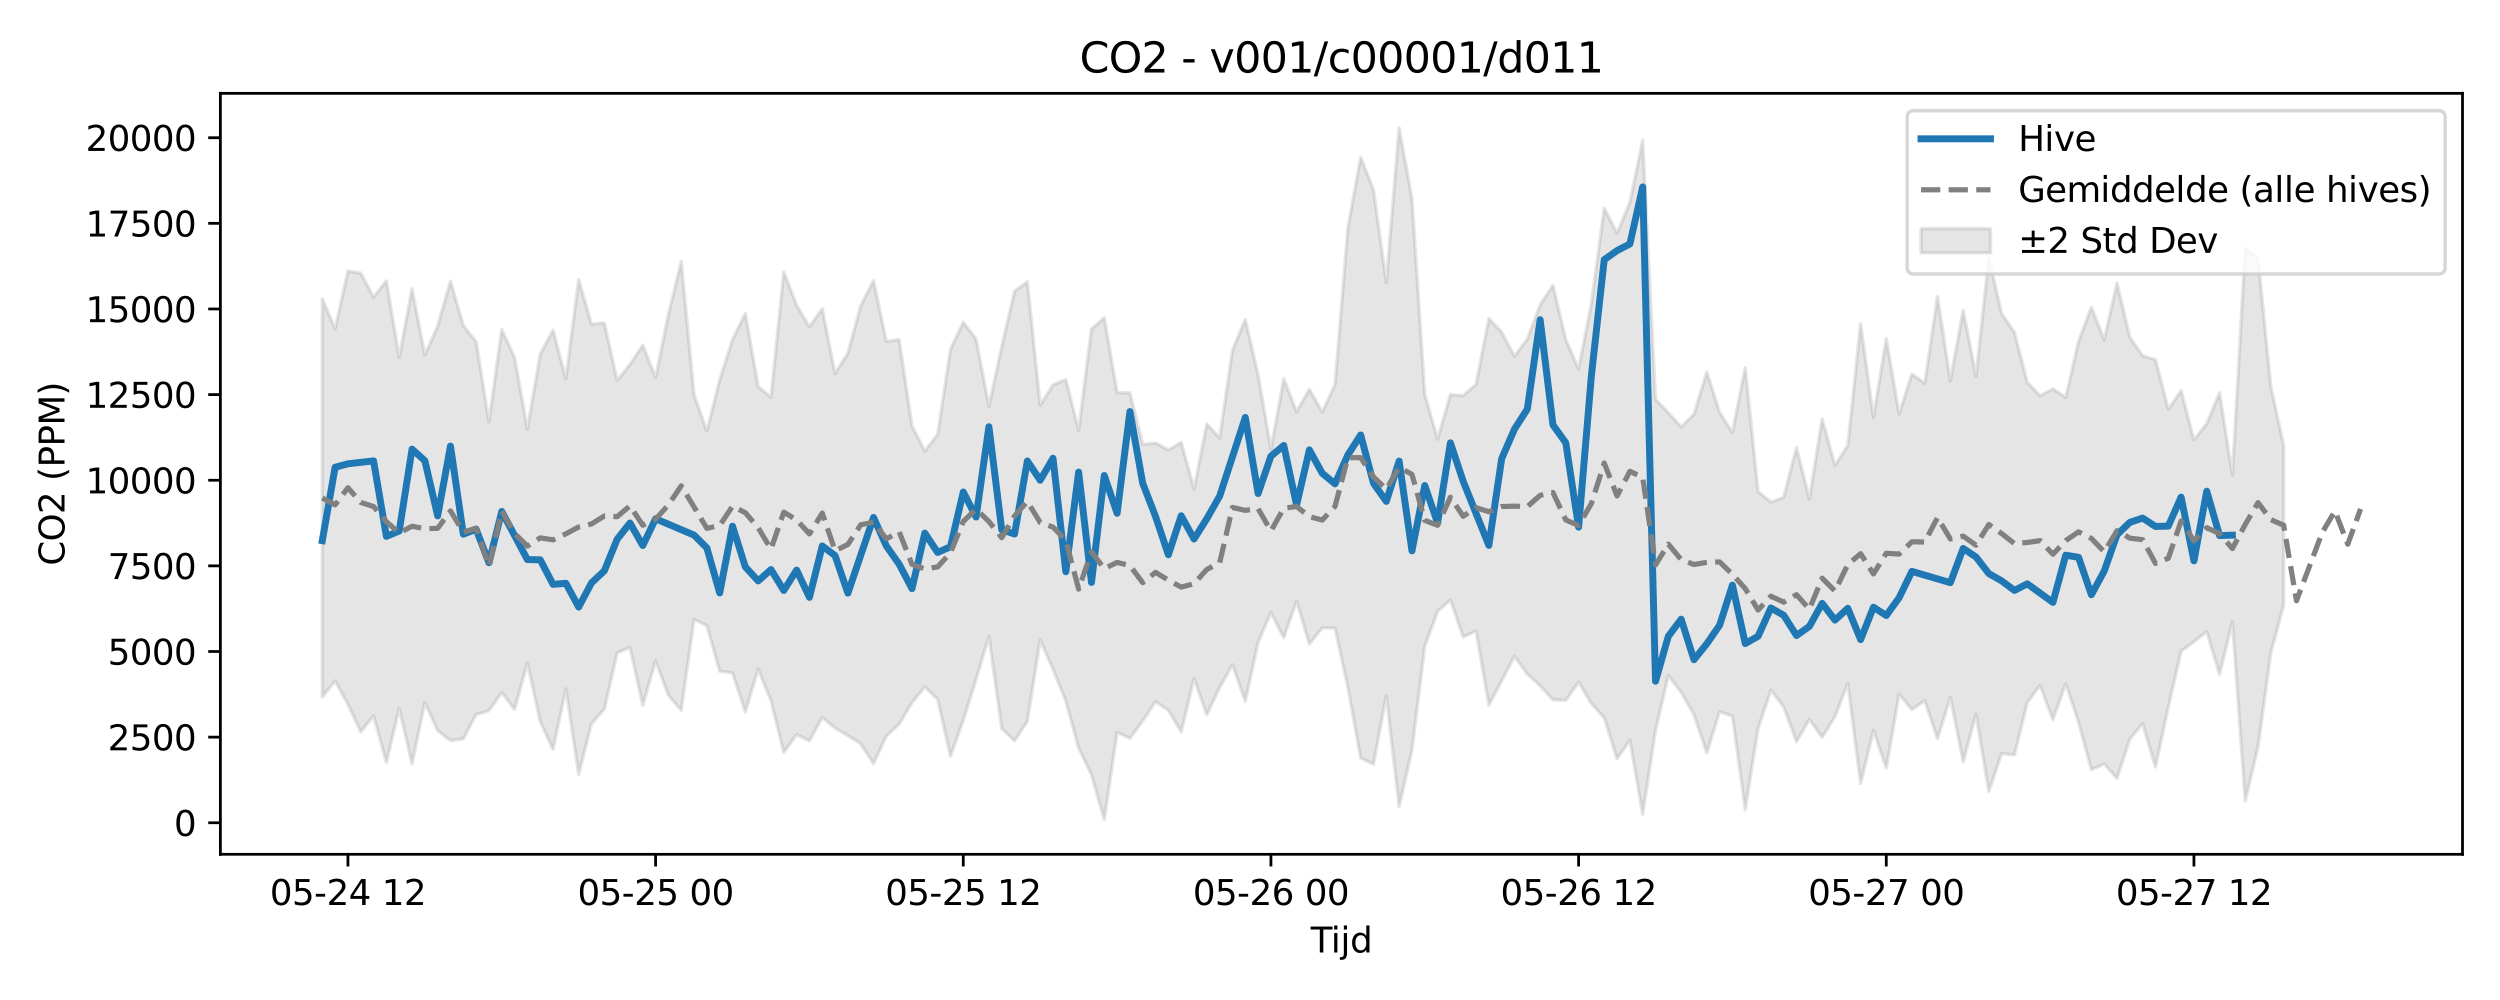 <?xml version="1.0" encoding="utf-8" standalone="no"?>
<!DOCTYPE svg PUBLIC "-//W3C//DTD SVG 1.1//EN"
  "http://www.w3.org/Graphics/SVG/1.1/DTD/svg11.dtd">
<svg xmlns:xlink="http://www.w3.org/1999/xlink" width="720pt" height="288pt" viewBox="0 0 720 288" xmlns="http://www.w3.org/2000/svg" version="1.1">
 <defs>
  <style type="text/css">*{stroke-linejoin: round; stroke-linecap: butt}</style>
 </defs>
 <g id="figure_1">
  <g id="patch_1">
   <path d="M 0 288 
L 720 288 
L 720 0 
L 0 0 
z
" style="fill: #ffffff"/>
  </g>
  <g id="axes_1">
   <g id="patch_2">
    <path d="M 63.47 246.04 
L 709.2 246.04 
L 709.2 26.88 
L 63.47 26.88 
z
" style="fill: #ffffff"/>
   </g>
   <g id="FillBetweenPolyCollection_1">
    <defs>
     <path id="me69b895fd4" d="M 92.821 -201.907 
L 92.821 -87.253 
L 96.513 -91.889 
L 100.205 -85.159 
L 103.897 -77.21 
L 107.589 -81.837 
L 111.281 -68.411 
L 114.973 -83.978 
L 118.665 -68.057 
L 122.357 -85.681 
L 126.049 -77.602 
L 129.741 -74.699 
L 133.433 -75.198 
L 137.125 -82.258 
L 140.817 -83.288 
L 144.509 -88.583 
L 148.201 -83.701 
L 151.893 -97.043 
L 155.585 -80.137 
L 159.277 -72.18 
L 162.969 -89.615 
L 166.661 -64.968 
L 170.353 -79.576 
L 174.045 -83.764 
L 177.737 -99.962 
L 181.429 -101.563 
L 185.121 -84.878 
L 188.813 -97.674 
L 192.505 -87.753 
L 196.197 -83.465 
L 199.889 -109.619 
L 203.581 -107.804 
L 207.273 -94.693 
L 210.965 -94.223 
L 214.657 -82.958 
L 218.349 -95.328 
L 222.041 -86.18 
L 225.733 -71.297 
L 229.425 -76.434 
L 233.117 -74.62 
L 236.809 -81.383 
L 240.501 -78.308 
L 244.193 -76.134 
L 247.885 -73.774 
L 251.577 -68.051 
L 255.269 -75.991 
L 258.961 -79.459 
L 262.653 -85.636 
L 266.345 -90.169 
L 270.037 -86.59 
L 273.729 -70.209 
L 277.421 -80.503 
L 281.113 -92.334 
L 284.805 -104.668 
L 288.497 -78.169 
L 292.189 -74.65 
L 295.881 -80.3 
L 299.573 -103.726 
L 303.265 -95.259 
L 306.957 -86.086 
L 310.649 -72.586 
L 314.341 -64.861 
L 318.033 -51.922 
L 321.725 -77.099 
L 325.417 -75.369 
L 329.109 -80.362 
L 332.801 -85.912 
L 336.493 -83.409 
L 340.185 -77.233 
L 343.877 -92.607 
L 347.569 -82.143 
L 351.261 -90.005 
L 354.953 -96.538 
L 358.645 -86.05 
L 362.337 -102.989 
L 366.029 -111.616 
L 369.721 -104.304 
L 373.413 -114.879 
L 377.105 -102.519 
L 380.797 -107.147 
L 384.489 -107.103 
L 388.181 -90.116 
L 391.873 -69.644 
L 395.565 -67.937 
L 399.257 -87.611 
L 402.949 -55.672 
L 406.641 -71.935 
L 410.333 -101.881 
L 414.025 -111.933 
L 417.717 -115.22 
L 421.409 -104.557 
L 425.101 -106.288 
L 428.793 -84.926 
L 432.485 -91.91 
L 436.177 -99.021 
L 439.869 -93.837 
L 443.561 -90.491 
L 447.253 -86.479 
L 450.945 -86.29 
L 454.637 -91.539 
L 458.329 -85.381 
L 462.021 -81.266 
L 465.713 -69.502 
L 469.405 -74.78 
L 473.097 -53.511 
L 476.789 -77.658 
L 480.481 -93.443 
L 484.173 -88.607 
L 487.865 -82.178 
L 491.557 -71.191 
L 495.249 -83.08 
L 498.941 -81.737 
L 502.633 -54.832 
L 506.325 -78.198 
L 510.017 -89.237 
L 513.709 -84.38 
L 517.401 -74.37 
L 521.093 -80.794 
L 524.785 -75.671 
L 528.477 -81.599 
L 532.169 -91.154 
L 535.861 -62.337 
L 539.553 -77.671 
L 543.245 -66.802 
L 546.937 -88.087 
L 550.629 -83.638 
L 554.321 -86.172 
L 558.013 -75.256 
L 561.705 -87.206 
L 565.397 -68.607 
L 569.089 -82.286 
L 572.781 -60.064 
L 576.473 -70.975 
L 580.165 -70.595 
L 583.857 -85.647 
L 587.549 -90.593 
L 591.241 -80.731 
L 594.933 -91.096 
L 598.625 -79.972 
L 602.317 -66.32 
L 606.009 -68.007 
L 609.701 -63.81 
L 613.393 -75.148 
L 617.085 -79.601 
L 620.777 -67.099 
L 624.469 -84.316 
L 628.161 -100.457 
L 631.853 -103.187 
L 635.545 -106.075 
L 639.237 -93.719 
L 642.929 -108.89 
L 646.621 -57.329 
L 650.313 -72.886 
L 654.005 -100.033 
L 657.697 -113.668 
L 657.697 -159.78 
L 657.697 -159.78 
L 654.005 -176.641 
L 650.313 -213.602 
L 646.621 -216.562 
L 642.929 -151.148 
L 639.237 -174.868 
L 635.545 -165.967 
L 631.853 -161.298 
L 628.161 -175.473 
L 624.469 -170.129 
L 620.777 -184.393 
L 617.085 -185.555 
L 613.393 -190.863 
L 609.701 -206.497 
L 606.009 -190.124 
L 602.317 -199.547 
L 598.625 -189.683 
L 594.933 -173.523 
L 591.241 -176.043 
L 587.549 -174.006 
L 583.857 -177.885 
L 580.165 -192.266 
L 576.473 -197.677 
L 572.781 -213.821 
L 569.089 -179.66 
L 565.397 -198.612 
L 561.705 -178.333 
L 558.013 -202.637 
L 554.321 -177.631 
L 550.629 -180.282 
L 546.937 -168.761 
L 543.245 -190.515 
L 539.553 -167.745 
L 535.861 -194.757 
L 532.169 -159.707 
L 528.477 -153.961 
L 524.785 -167.312 
L 521.093 -144.293 
L 517.401 -159.122 
L 513.709 -144.785 
L 510.017 -143.363 
L 506.325 -146.423 
L 502.633 -182.154 
L 498.941 -163.462 
L 495.249 -169.251 
L 491.557 -180.89 
L 487.865 -168.673 
L 484.173 -165.054 
L 480.481 -169.13 
L 476.789 -172.977 
L 473.097 -247.566 
L 469.405 -229.729 
L 465.713 -220.857 
L 462.021 -228.027 
L 458.329 -200.628 
L 454.637 -181.774 
L 450.945 -190.231 
L 447.253 -205.832 
L 443.561 -200.197 
L 439.869 -190.349 
L 436.177 -185.421 
L 432.485 -192.324 
L 428.793 -196.3 
L 425.101 -177.308 
L 421.409 -174.062 
L 417.717 -174.373 
L 414.025 -161.507 
L 410.333 -174.38 
L 406.641 -230.834 
L 402.949 -251.158 
L 399.257 -206.643 
L 395.565 -233.367 
L 391.873 -242.734 
L 388.181 -222.295 
L 384.489 -177.239 
L 380.797 -169.291 
L 377.105 -175.906 
L 373.413 -169.389 
L 369.721 -178.925 
L 366.029 -158.568 
L 362.337 -180.019 
L 358.645 -195.972 
L 354.953 -187.162 
L 351.261 -161.844 
L 347.569 -165.895 
L 343.877 -147.176 
L 340.185 -160.6 
L 336.493 -158.396 
L 332.801 -160.421 
L 329.109 -160.007 
L 325.417 -174.848 
L 321.725 -174.953 
L 318.033 -196.54 
L 314.341 -193.228 
L 310.649 -164.099 
L 306.957 -178.695 
L 303.265 -177.146 
L 299.573 -171.321 
L 295.881 -206.839 
L 292.189 -204.124 
L 288.497 -188.127 
L 284.805 -170.939 
L 281.113 -190.393 
L 277.421 -195.177 
L 273.729 -187.37 
L 270.037 -162.854 
L 266.345 -158.102 
L 262.653 -165.312 
L 258.961 -190.208 
L 255.269 -189.643 
L 251.577 -207.154 
L 247.885 -199.933 
L 244.193 -186.258 
L 240.501 -180.446 
L 236.809 -199.084 
L 233.117 -193.852 
L 229.425 -200.08 
L 225.733 -209.724 
L 222.041 -173.524 
L 218.349 -176.707 
L 214.657 -197.728 
L 210.965 -190.209 
L 207.273 -178.582 
L 203.581 -163.887 
L 199.889 -174.266 
L 196.197 -212.708 
L 192.505 -197.469 
L 188.813 -179.252 
L 185.121 -188.586 
L 181.429 -183.063 
L 177.737 -178.434 
L 174.045 -195.025 
L 170.353 -194.627 
L 166.661 -207.498 
L 162.969 -178.886 
L 159.277 -192.867 
L 155.585 -186.048 
L 151.893 -164.414 
L 148.201 -185.01 
L 144.509 -193.104 
L 140.817 -166.5 
L 137.125 -189.577 
L 133.433 -194.237 
L 129.741 -207.041 
L 126.049 -194.094 
L 122.357 -185.749 
L 118.665 -204.843 
L 114.973 -185.007 
L 111.281 -207.093 
L 107.589 -202.4 
L 103.897 -209.374 
L 100.205 -209.922 
L 96.513 -193.316 
L 92.821 -201.907 
z
" style="stroke: #808080; stroke-opacity: 0.2"/>
    </defs>
    <g clip-path="url(#p1d9db67e25)">
     <use xlink:href="#me69b895fd4" x="0" y="288" style="fill: #808080; fill-opacity: 0.2; stroke: #808080; stroke-opacity: 0.2"/>
    </g>
   </g>
   <g id="matplotlib.axis_1">
    <g id="xtick_1">
     <g id="line2d_1">
      <defs>
       <path id="m307f4ab606" d="M 0 0 
L 0 3.5 
" style="stroke: #000000; stroke-width: 0.8"/>
      </defs>
      <g>
       <use xlink:href="#m307f4ab606" x="100.205" y="246.04" style="stroke: #000000; stroke-width: 0.8"/>
      </g>
     </g>
     <g id="text_1">
      <!-- 05-24 12 -->
      <g transform="translate(77.725 260.638) scale(0.1 -0.1)">
       <defs>
        <path id="DejaVuSans-30" d="M 2034 4250 
Q 1547 4250 1301 3770 
Q 1056 3291 1056 2328 
Q 1056 1369 1301 889 
Q 1547 409 2034 409 
Q 2525 409 2770 889 
Q 3016 1369 3016 2328 
Q 3016 3291 2770 3770 
Q 2525 4250 2034 4250 
z
M 2034 4750 
Q 2819 4750 3233 4129 
Q 3647 3509 3647 2328 
Q 3647 1150 3233 529 
Q 2819 -91 2034 -91 
Q 1250 -91 836 529 
Q 422 1150 422 2328 
Q 422 3509 836 4129 
Q 1250 4750 2034 4750 
z
" transform="scale(0.016)"/>
        <path id="DejaVuSans-35" d="M 691 4666 
L 3169 4666 
L 3169 4134 
L 1269 4134 
L 1269 2991 
Q 1406 3038 1543 3061 
Q 1681 3084 1819 3084 
Q 2600 3084 3056 2656 
Q 3513 2228 3513 1497 
Q 3513 744 3044 326 
Q 2575 -91 1722 -91 
Q 1428 -91 1123 -41 
Q 819 9 494 109 
L 494 744 
Q 775 591 1075 516 
Q 1375 441 1709 441 
Q 2250 441 2565 725 
Q 2881 1009 2881 1497 
Q 2881 1984 2565 2268 
Q 2250 2553 1709 2553 
Q 1456 2553 1204 2497 
Q 953 2441 691 2322 
L 691 4666 
z
" transform="scale(0.016)"/>
        <path id="DejaVuSans-2d" d="M 313 2009 
L 1997 2009 
L 1997 1497 
L 313 1497 
L 313 2009 
z
" transform="scale(0.016)"/>
        <path id="DejaVuSans-32" d="M 1228 531 
L 3431 531 
L 3431 0 
L 469 0 
L 469 531 
Q 828 903 1448 1529 
Q 2069 2156 2228 2338 
Q 2531 2678 2651 2914 
Q 2772 3150 2772 3378 
Q 2772 3750 2511 3984 
Q 2250 4219 1831 4219 
Q 1534 4219 1204 4116 
Q 875 4013 500 3803 
L 500 4441 
Q 881 4594 1212 4672 
Q 1544 4750 1819 4750 
Q 2544 4750 2975 4387 
Q 3406 4025 3406 3419 
Q 3406 3131 3298 2873 
Q 3191 2616 2906 2266 
Q 2828 2175 2409 1742 
Q 1991 1309 1228 531 
z
" transform="scale(0.016)"/>
        <path id="DejaVuSans-34" d="M 2419 4116 
L 825 1625 
L 2419 1625 
L 2419 4116 
z
M 2253 4666 
L 3047 4666 
L 3047 1625 
L 3713 1625 
L 3713 1100 
L 3047 1100 
L 3047 0 
L 2419 0 
L 2419 1100 
L 313 1100 
L 313 1709 
L 2253 4666 
z
" transform="scale(0.016)"/>
        <path id="DejaVuSans-20" transform="scale(0.016)"/>
        <path id="DejaVuSans-31" d="M 794 531 
L 1825 531 
L 1825 4091 
L 703 3866 
L 703 4441 
L 1819 4666 
L 2450 4666 
L 2450 531 
L 3481 531 
L 3481 0 
L 794 0 
L 794 531 
z
" transform="scale(0.016)"/>
       </defs>
       <use xlink:href="#DejaVuSans-30"/>
       <use xlink:href="#DejaVuSans-35" transform="translate(63.623 0)"/>
       <use xlink:href="#DejaVuSans-2d" transform="translate(127.246 0)"/>
       <use xlink:href="#DejaVuSans-32" transform="translate(163.33 0)"/>
       <use xlink:href="#DejaVuSans-34" transform="translate(226.953 0)"/>
       <use xlink:href="#DejaVuSans-20" transform="translate(290.576 0)"/>
       <use xlink:href="#DejaVuSans-31" transform="translate(322.363 0)"/>
       <use xlink:href="#DejaVuSans-32" transform="translate(385.986 0)"/>
      </g>
     </g>
    </g>
    <g id="xtick_2">
     <g id="line2d_2">
      <g>
       <use xlink:href="#m307f4ab606" x="188.813" y="246.04" style="stroke: #000000; stroke-width: 0.8"/>
      </g>
     </g>
     <g id="text_2">
      <!-- 05-25 00 -->
      <g transform="translate(166.333 260.638) scale(0.1 -0.1)">
       <use xlink:href="#DejaVuSans-30"/>
       <use xlink:href="#DejaVuSans-35" transform="translate(63.623 0)"/>
       <use xlink:href="#DejaVuSans-2d" transform="translate(127.246 0)"/>
       <use xlink:href="#DejaVuSans-32" transform="translate(163.33 0)"/>
       <use xlink:href="#DejaVuSans-35" transform="translate(226.953 0)"/>
       <use xlink:href="#DejaVuSans-20" transform="translate(290.576 0)"/>
       <use xlink:href="#DejaVuSans-30" transform="translate(322.363 0)"/>
       <use xlink:href="#DejaVuSans-30" transform="translate(385.986 0)"/>
      </g>
     </g>
    </g>
    <g id="xtick_3">
     <g id="line2d_3">
      <g>
       <use xlink:href="#m307f4ab606" x="277.421" y="246.04" style="stroke: #000000; stroke-width: 0.8"/>
      </g>
     </g>
     <g id="text_3">
      <!-- 05-25 12 -->
      <g transform="translate(254.941 260.638) scale(0.1 -0.1)">
       <use xlink:href="#DejaVuSans-30"/>
       <use xlink:href="#DejaVuSans-35" transform="translate(63.623 0)"/>
       <use xlink:href="#DejaVuSans-2d" transform="translate(127.246 0)"/>
       <use xlink:href="#DejaVuSans-32" transform="translate(163.33 0)"/>
       <use xlink:href="#DejaVuSans-35" transform="translate(226.953 0)"/>
       <use xlink:href="#DejaVuSans-20" transform="translate(290.576 0)"/>
       <use xlink:href="#DejaVuSans-31" transform="translate(322.363 0)"/>
       <use xlink:href="#DejaVuSans-32" transform="translate(385.986 0)"/>
      </g>
     </g>
    </g>
    <g id="xtick_4">
     <g id="line2d_4">
      <g>
       <use xlink:href="#m307f4ab606" x="366.029" y="246.04" style="stroke: #000000; stroke-width: 0.8"/>
      </g>
     </g>
     <g id="text_4">
      <!-- 05-26 00 -->
      <g transform="translate(343.549 260.638) scale(0.1 -0.1)">
       <defs>
        <path id="DejaVuSans-36" d="M 2113 2584 
Q 1688 2584 1439 2293 
Q 1191 2003 1191 1497 
Q 1191 994 1439 701 
Q 1688 409 2113 409 
Q 2538 409 2786 701 
Q 3034 994 3034 1497 
Q 3034 2003 2786 2293 
Q 2538 2584 2113 2584 
z
M 3366 4563 
L 3366 3988 
Q 3128 4100 2886 4159 
Q 2644 4219 2406 4219 
Q 1781 4219 1451 3797 
Q 1122 3375 1075 2522 
Q 1259 2794 1537 2939 
Q 1816 3084 2150 3084 
Q 2853 3084 3261 2657 
Q 3669 2231 3669 1497 
Q 3669 778 3244 343 
Q 2819 -91 2113 -91 
Q 1303 -91 875 529 
Q 447 1150 447 2328 
Q 447 3434 972 4092 
Q 1497 4750 2381 4750 
Q 2619 4750 2861 4703 
Q 3103 4656 3366 4563 
z
" transform="scale(0.016)"/>
       </defs>
       <use xlink:href="#DejaVuSans-30"/>
       <use xlink:href="#DejaVuSans-35" transform="translate(63.623 0)"/>
       <use xlink:href="#DejaVuSans-2d" transform="translate(127.246 0)"/>
       <use xlink:href="#DejaVuSans-32" transform="translate(163.33 0)"/>
       <use xlink:href="#DejaVuSans-36" transform="translate(226.953 0)"/>
       <use xlink:href="#DejaVuSans-20" transform="translate(290.576 0)"/>
       <use xlink:href="#DejaVuSans-30" transform="translate(322.363 0)"/>
       <use xlink:href="#DejaVuSans-30" transform="translate(385.986 0)"/>
      </g>
     </g>
    </g>
    <g id="xtick_5">
     <g id="line2d_5">
      <g>
       <use xlink:href="#m307f4ab606" x="454.637" y="246.04" style="stroke: #000000; stroke-width: 0.8"/>
      </g>
     </g>
     <g id="text_5">
      <!-- 05-26 12 -->
      <g transform="translate(432.156 260.638) scale(0.1 -0.1)">
       <use xlink:href="#DejaVuSans-30"/>
       <use xlink:href="#DejaVuSans-35" transform="translate(63.623 0)"/>
       <use xlink:href="#DejaVuSans-2d" transform="translate(127.246 0)"/>
       <use xlink:href="#DejaVuSans-32" transform="translate(163.33 0)"/>
       <use xlink:href="#DejaVuSans-36" transform="translate(226.953 0)"/>
       <use xlink:href="#DejaVuSans-20" transform="translate(290.576 0)"/>
       <use xlink:href="#DejaVuSans-31" transform="translate(322.363 0)"/>
       <use xlink:href="#DejaVuSans-32" transform="translate(385.986 0)"/>
      </g>
     </g>
    </g>
    <g id="xtick_6">
     <g id="line2d_6">
      <g>
       <use xlink:href="#m307f4ab606" x="543.245" y="246.04" style="stroke: #000000; stroke-width: 0.8"/>
      </g>
     </g>
     <g id="text_6">
      <!-- 05-27 00 -->
      <g transform="translate(520.764 260.638) scale(0.1 -0.1)">
       <defs>
        <path id="DejaVuSans-37" d="M 525 4666 
L 3525 4666 
L 3525 4397 
L 1831 0 
L 1172 0 
L 2766 4134 
L 525 4134 
L 525 4666 
z
" transform="scale(0.016)"/>
       </defs>
       <use xlink:href="#DejaVuSans-30"/>
       <use xlink:href="#DejaVuSans-35" transform="translate(63.623 0)"/>
       <use xlink:href="#DejaVuSans-2d" transform="translate(127.246 0)"/>
       <use xlink:href="#DejaVuSans-32" transform="translate(163.33 0)"/>
       <use xlink:href="#DejaVuSans-37" transform="translate(226.953 0)"/>
       <use xlink:href="#DejaVuSans-20" transform="translate(290.576 0)"/>
       <use xlink:href="#DejaVuSans-30" transform="translate(322.363 0)"/>
       <use xlink:href="#DejaVuSans-30" transform="translate(385.986 0)"/>
      </g>
     </g>
    </g>
    <g id="xtick_7">
     <g id="line2d_7">
      <g>
       <use xlink:href="#m307f4ab606" x="631.853" y="246.04" style="stroke: #000000; stroke-width: 0.8"/>
      </g>
     </g>
     <g id="text_7">
      <!-- 05-27 12 -->
      <g transform="translate(609.372 260.638) scale(0.1 -0.1)">
       <use xlink:href="#DejaVuSans-30"/>
       <use xlink:href="#DejaVuSans-35" transform="translate(63.623 0)"/>
       <use xlink:href="#DejaVuSans-2d" transform="translate(127.246 0)"/>
       <use xlink:href="#DejaVuSans-32" transform="translate(163.33 0)"/>
       <use xlink:href="#DejaVuSans-37" transform="translate(226.953 0)"/>
       <use xlink:href="#DejaVuSans-20" transform="translate(290.576 0)"/>
       <use xlink:href="#DejaVuSans-31" transform="translate(322.363 0)"/>
       <use xlink:href="#DejaVuSans-32" transform="translate(385.986 0)"/>
      </g>
     </g>
    </g>
    <g id="text_8">
     <!-- Tijd -->
     <g transform="translate(377.485 274.317) scale(0.1 -0.1)">
      <defs>
       <path id="DejaVuSans-54" d="M -19 4666 
L 3928 4666 
L 3928 4134 
L 2272 4134 
L 2272 0 
L 1638 0 
L 1638 4134 
L -19 4134 
L -19 4666 
z
" transform="scale(0.016)"/>
       <path id="DejaVuSans-69" d="M 603 3500 
L 1178 3500 
L 1178 0 
L 603 0 
L 603 3500 
z
M 603 4863 
L 1178 4863 
L 1178 4134 
L 603 4134 
L 603 4863 
z
" transform="scale(0.016)"/>
       <path id="DejaVuSans-6a" d="M 603 3500 
L 1178 3500 
L 1178 -63 
Q 1178 -731 923 -1031 
Q 669 -1331 103 -1331 
L -116 -1331 
L -116 -844 
L 38 -844 
Q 366 -844 484 -692 
Q 603 -541 603 -63 
L 603 3500 
z
M 603 4863 
L 1178 4863 
L 1178 4134 
L 603 4134 
L 603 4863 
z
" transform="scale(0.016)"/>
       <path id="DejaVuSans-64" d="M 2906 2969 
L 2906 4863 
L 3481 4863 
L 3481 0 
L 2906 0 
L 2906 525 
Q 2725 213 2448 61 
Q 2172 -91 1784 -91 
Q 1150 -91 751 415 
Q 353 922 353 1747 
Q 353 2572 751 3078 
Q 1150 3584 1784 3584 
Q 2172 3584 2448 3432 
Q 2725 3281 2906 2969 
z
M 947 1747 
Q 947 1113 1208 752 
Q 1469 391 1925 391 
Q 2381 391 2643 752 
Q 2906 1113 2906 1747 
Q 2906 2381 2643 2742 
Q 2381 3103 1925 3103 
Q 1469 3103 1208 2742 
Q 947 2381 947 1747 
z
" transform="scale(0.016)"/>
      </defs>
      <use xlink:href="#DejaVuSans-54"/>
      <use xlink:href="#DejaVuSans-69" transform="translate(57.959 0)"/>
      <use xlink:href="#DejaVuSans-6a" transform="translate(85.742 0)"/>
      <use xlink:href="#DejaVuSans-64" transform="translate(113.525 0)"/>
     </g>
    </g>
   </g>
   <g id="matplotlib.axis_2">
    <g id="ytick_1">
     <g id="line2d_8">
      <defs>
       <path id="m9ea8ae895b" d="M 0 0 
L -3.5 0 
" style="stroke: #000000; stroke-width: 0.8"/>
      </defs>
      <g>
       <use xlink:href="#m9ea8ae895b" x="63.47" y="236.954" style="stroke: #000000; stroke-width: 0.8"/>
      </g>
     </g>
     <g id="text_9">
      <!-- 0 -->
      <g transform="translate(50.108 240.753) scale(0.1 -0.1)">
       <use xlink:href="#DejaVuSans-30"/>
      </g>
     </g>
    </g>
    <g id="ytick_2">
     <g id="line2d_9">
      <g>
       <use xlink:href="#m9ea8ae895b" x="63.47" y="212.292" style="stroke: #000000; stroke-width: 0.8"/>
      </g>
     </g>
     <g id="text_10">
      <!-- 2500 -->
      <g transform="translate(31.02 216.091) scale(0.1 -0.1)">
       <use xlink:href="#DejaVuSans-32"/>
       <use xlink:href="#DejaVuSans-35" transform="translate(63.623 0)"/>
       <use xlink:href="#DejaVuSans-30" transform="translate(127.246 0)"/>
       <use xlink:href="#DejaVuSans-30" transform="translate(190.869 0)"/>
      </g>
     </g>
    </g>
    <g id="ytick_3">
     <g id="line2d_10">
      <g>
       <use xlink:href="#m9ea8ae895b" x="63.47" y="187.631" style="stroke: #000000; stroke-width: 0.8"/>
      </g>
     </g>
     <g id="text_11">
      <!-- 5000 -->
      <g transform="translate(31.02 191.43) scale(0.1 -0.1)">
       <use xlink:href="#DejaVuSans-35"/>
       <use xlink:href="#DejaVuSans-30" transform="translate(63.623 0)"/>
       <use xlink:href="#DejaVuSans-30" transform="translate(127.246 0)"/>
       <use xlink:href="#DejaVuSans-30" transform="translate(190.869 0)"/>
      </g>
     </g>
    </g>
    <g id="ytick_4">
     <g id="line2d_11">
      <g>
       <use xlink:href="#m9ea8ae895b" x="63.47" y="162.969" style="stroke: #000000; stroke-width: 0.8"/>
      </g>
     </g>
     <g id="text_12">
      <!-- 7500 -->
      <g transform="translate(31.02 166.768) scale(0.1 -0.1)">
       <use xlink:href="#DejaVuSans-37"/>
       <use xlink:href="#DejaVuSans-35" transform="translate(63.623 0)"/>
       <use xlink:href="#DejaVuSans-30" transform="translate(127.246 0)"/>
       <use xlink:href="#DejaVuSans-30" transform="translate(190.869 0)"/>
      </g>
     </g>
    </g>
    <g id="ytick_5">
     <g id="line2d_12">
      <g>
       <use xlink:href="#m9ea8ae895b" x="63.47" y="138.308" style="stroke: #000000; stroke-width: 0.8"/>
      </g>
     </g>
     <g id="text_13">
      <!-- 10000 -->
      <g transform="translate(24.657 142.107) scale(0.1 -0.1)">
       <use xlink:href="#DejaVuSans-31"/>
       <use xlink:href="#DejaVuSans-30" transform="translate(63.623 0)"/>
       <use xlink:href="#DejaVuSans-30" transform="translate(127.246 0)"/>
       <use xlink:href="#DejaVuSans-30" transform="translate(190.869 0)"/>
       <use xlink:href="#DejaVuSans-30" transform="translate(254.492 0)"/>
      </g>
     </g>
    </g>
    <g id="ytick_6">
     <g id="line2d_13">
      <g>
       <use xlink:href="#m9ea8ae895b" x="63.47" y="113.646" style="stroke: #000000; stroke-width: 0.8"/>
      </g>
     </g>
     <g id="text_14">
      <!-- 12500 -->
      <g transform="translate(24.657 117.445) scale(0.1 -0.1)">
       <use xlink:href="#DejaVuSans-31"/>
       <use xlink:href="#DejaVuSans-32" transform="translate(63.623 0)"/>
       <use xlink:href="#DejaVuSans-35" transform="translate(127.246 0)"/>
       <use xlink:href="#DejaVuSans-30" transform="translate(190.869 0)"/>
       <use xlink:href="#DejaVuSans-30" transform="translate(254.492 0)"/>
      </g>
     </g>
    </g>
    <g id="ytick_7">
     <g id="line2d_14">
      <g>
       <use xlink:href="#m9ea8ae895b" x="63.47" y="88.984" style="stroke: #000000; stroke-width: 0.8"/>
      </g>
     </g>
     <g id="text_15">
      <!-- 15000 -->
      <g transform="translate(24.657 92.784) scale(0.1 -0.1)">
       <use xlink:href="#DejaVuSans-31"/>
       <use xlink:href="#DejaVuSans-35" transform="translate(63.623 0)"/>
       <use xlink:href="#DejaVuSans-30" transform="translate(127.246 0)"/>
       <use xlink:href="#DejaVuSans-30" transform="translate(190.869 0)"/>
       <use xlink:href="#DejaVuSans-30" transform="translate(254.492 0)"/>
      </g>
     </g>
    </g>
    <g id="ytick_8">
     <g id="line2d_15">
      <g>
       <use xlink:href="#m9ea8ae895b" x="63.47" y="64.323" style="stroke: #000000; stroke-width: 0.8"/>
      </g>
     </g>
     <g id="text_16">
      <!-- 17500 -->
      <g transform="translate(24.657 68.122) scale(0.1 -0.1)">
       <use xlink:href="#DejaVuSans-31"/>
       <use xlink:href="#DejaVuSans-37" transform="translate(63.623 0)"/>
       <use xlink:href="#DejaVuSans-35" transform="translate(127.246 0)"/>
       <use xlink:href="#DejaVuSans-30" transform="translate(190.869 0)"/>
       <use xlink:href="#DejaVuSans-30" transform="translate(254.492 0)"/>
      </g>
     </g>
    </g>
    <g id="ytick_9">
     <g id="line2d_16">
      <g>
       <use xlink:href="#m9ea8ae895b" x="63.47" y="39.661" style="stroke: #000000; stroke-width: 0.8"/>
      </g>
     </g>
     <g id="text_17">
      <!-- 20000 -->
      <g transform="translate(24.657 43.46) scale(0.1 -0.1)">
       <use xlink:href="#DejaVuSans-32"/>
       <use xlink:href="#DejaVuSans-30" transform="translate(63.623 0)"/>
       <use xlink:href="#DejaVuSans-30" transform="translate(127.246 0)"/>
       <use xlink:href="#DejaVuSans-30" transform="translate(190.869 0)"/>
       <use xlink:href="#DejaVuSans-30" transform="translate(254.492 0)"/>
      </g>
     </g>
    </g>
    <g id="text_18">
     <!-- CO2 (PPM) -->
     <g transform="translate(18.578 162.903) rotate(-90) scale(0.1 -0.1)">
      <defs>
       <path id="DejaVuSans-43" d="M 4122 4306 
L 4122 3641 
Q 3803 3938 3442 4084 
Q 3081 4231 2675 4231 
Q 1875 4231 1450 3742 
Q 1025 3253 1025 2328 
Q 1025 1406 1450 917 
Q 1875 428 2675 428 
Q 3081 428 3442 575 
Q 3803 722 4122 1019 
L 4122 359 
Q 3791 134 3420 21 
Q 3050 -91 2638 -91 
Q 1578 -91 968 557 
Q 359 1206 359 2328 
Q 359 3453 968 4101 
Q 1578 4750 2638 4750 
Q 3056 4750 3426 4639 
Q 3797 4528 4122 4306 
z
" transform="scale(0.016)"/>
       <path id="DejaVuSans-4f" d="M 2522 4238 
Q 1834 4238 1429 3725 
Q 1025 3213 1025 2328 
Q 1025 1447 1429 934 
Q 1834 422 2522 422 
Q 3209 422 3611 934 
Q 4013 1447 4013 2328 
Q 4013 3213 3611 3725 
Q 3209 4238 2522 4238 
z
M 2522 4750 
Q 3503 4750 4090 4092 
Q 4678 3434 4678 2328 
Q 4678 1225 4090 567 
Q 3503 -91 2522 -91 
Q 1538 -91 948 565 
Q 359 1222 359 2328 
Q 359 3434 948 4092 
Q 1538 4750 2522 4750 
z
" transform="scale(0.016)"/>
       <path id="DejaVuSans-28" d="M 1984 4856 
Q 1566 4138 1362 3434 
Q 1159 2731 1159 2009 
Q 1159 1288 1364 580 
Q 1569 -128 1984 -844 
L 1484 -844 
Q 1016 -109 783 600 
Q 550 1309 550 2009 
Q 550 2706 781 3412 
Q 1013 4119 1484 4856 
L 1984 4856 
z
" transform="scale(0.016)"/>
       <path id="DejaVuSans-50" d="M 1259 4147 
L 1259 2394 
L 2053 2394 
Q 2494 2394 2734 2622 
Q 2975 2850 2975 3272 
Q 2975 3691 2734 3919 
Q 2494 4147 2053 4147 
L 1259 4147 
z
M 628 4666 
L 2053 4666 
Q 2838 4666 3239 4311 
Q 3641 3956 3641 3272 
Q 3641 2581 3239 2228 
Q 2838 1875 2053 1875 
L 1259 1875 
L 1259 0 
L 628 0 
L 628 4666 
z
" transform="scale(0.016)"/>
       <path id="DejaVuSans-4d" d="M 628 4666 
L 1569 4666 
L 2759 1491 
L 3956 4666 
L 4897 4666 
L 4897 0 
L 4281 0 
L 4281 4097 
L 3078 897 
L 2444 897 
L 1241 4097 
L 1241 0 
L 628 0 
L 628 4666 
z
" transform="scale(0.016)"/>
       <path id="DejaVuSans-29" d="M 513 4856 
L 1013 4856 
Q 1481 4119 1714 3412 
Q 1947 2706 1947 2009 
Q 1947 1309 1714 600 
Q 1481 -109 1013 -844 
L 513 -844 
Q 928 -128 1133 580 
Q 1338 1288 1338 2009 
Q 1338 2731 1133 3434 
Q 928 4138 513 4856 
z
" transform="scale(0.016)"/>
      </defs>
      <use xlink:href="#DejaVuSans-43"/>
      <use xlink:href="#DejaVuSans-4f" transform="translate(69.824 0)"/>
      <use xlink:href="#DejaVuSans-32" transform="translate(148.535 0)"/>
      <use xlink:href="#DejaVuSans-20" transform="translate(212.158 0)"/>
      <use xlink:href="#DejaVuSans-28" transform="translate(243.945 0)"/>
      <use xlink:href="#DejaVuSans-50" transform="translate(282.959 0)"/>
      <use xlink:href="#DejaVuSans-50" transform="translate(343.262 0)"/>
      <use xlink:href="#DejaVuSans-4d" transform="translate(403.564 0)"/>
      <use xlink:href="#DejaVuSans-29" transform="translate(489.844 0)"/>
     </g>
    </g>
   </g>
   <g id="line2d_17">
    <path d="M 92.821 155.709 
L 96.513 134.572 
L 100.205 133.577 
L 107.589 132.734 
L 111.281 154.476 
L 114.973 152.932 
L 118.665 129.355 
L 122.357 132.675 
L 126.049 148.577 
L 129.741 128.477 
L 133.433 153.844 
L 137.125 152.419 
L 140.817 162.062 
L 144.509 147.304 
L 151.893 161.161 
L 155.585 161.223 
L 159.277 168.296 
L 162.969 167.984 
L 166.661 174.84 
L 170.353 167.869 
L 174.045 164.396 
L 177.737 155.311 
L 181.429 150.625 
L 185.121 157.113 
L 188.813 149.415 
L 199.889 154.111 
L 203.581 157.81 
L 207.273 170.772 
L 210.965 151.551 
L 214.657 163.275 
L 218.349 167.305 
L 222.041 164.038 
L 225.733 170.052 
L 229.425 164.187 
L 233.117 172.035 
L 236.809 157.238 
L 240.501 160.023 
L 244.193 170.821 
L 251.577 149.04 
L 255.269 157.238 
L 258.961 162.496 
L 262.653 169.529 
L 266.345 153.529 
L 270.037 159.102 
L 273.729 157.475 
L 277.421 141.701 
L 281.113 148.912 
L 284.805 122.899 
L 288.497 152.542 
L 292.189 153.8 
L 295.881 132.757 
L 299.573 138.314 
L 303.265 131.971 
L 306.957 164.663 
L 310.649 135.965 
L 314.341 167.744 
L 318.033 136.951 
L 321.725 147.817 
L 325.417 118.529 
L 329.109 139.212 
L 332.801 148.764 
L 336.493 159.776 
L 340.185 148.54 
L 343.877 155.235 
L 347.569 149.379 
L 351.261 142.888 
L 358.645 120.219 
L 362.337 142.132 
L 366.029 131.379 
L 369.721 128.292 
L 373.413 145.443 
L 377.105 129.567 
L 380.797 136.285 
L 384.489 139.353 
L 388.181 131.024 
L 391.873 125.276 
L 395.565 139.195 
L 399.257 144.391 
L 402.949 132.787 
L 406.641 158.634 
L 410.333 139.84 
L 414.025 150.605 
L 417.717 127.54 
L 421.409 138.633 
L 428.793 157.07 
L 432.485 132.088 
L 436.177 123.583 
L 439.869 117.819 
L 443.561 92.072 
L 447.253 122.381 
L 450.945 127.53 
L 454.637 151.822 
L 458.329 108.127 
L 462.021 74.784 
L 465.713 72.172 
L 469.405 70.251 
L 473.097 53.842 
L 476.789 196.193 
L 480.481 183.246 
L 484.173 178.338 
L 487.865 189.993 
L 491.557 185.406 
L 495.249 180.065 
L 498.941 168.523 
L 502.633 185.352 
L 506.325 183.248 
L 510.017 175.093 
L 513.709 177.204 
L 517.401 183.024 
L 521.093 180.406 
L 524.785 173.777 
L 528.477 178.585 
L 532.169 175.195 
L 535.861 184.198 
L 539.553 174.876 
L 543.245 177.266 
L 546.937 172.16 
L 550.629 164.557 
L 561.705 167.809 
L 565.397 157.958 
L 569.089 160.414 
L 572.781 165.194 
L 576.473 167.29 
L 580.165 170.042 
L 583.857 168.145 
L 591.241 173.485 
L 594.933 159.891 
L 598.625 160.506 
L 602.317 171.285 
L 606.009 164.465 
L 609.701 154.005 
L 613.393 150.438 
L 617.085 149.205 
L 620.777 151.622 
L 624.469 151.513 
L 628.161 143.171 
L 631.853 161.529 
L 635.545 141.468 
L 639.237 154.254 
L 642.929 154.13 
L 642.929 154.13 
" clip-path="url(#p1d9db67e25)" style="fill: none; stroke: #1f77b4; stroke-width: 2; stroke-linecap: square"/>
   </g>
   <g id="line2d_18">
    <path d="M 92.821 143.42 
L 96.513 145.397 
L 100.205 140.459 
L 103.897 144.708 
L 107.589 145.882 
L 111.281 150.248 
L 114.973 153.508 
L 118.665 151.55 
L 122.357 152.285 
L 126.049 152.152 
L 129.741 147.13 
L 133.433 153.283 
L 137.125 152.082 
L 140.817 163.106 
L 144.509 147.157 
L 148.201 153.644 
L 151.893 157.272 
L 155.585 154.908 
L 159.277 155.476 
L 162.969 153.75 
L 166.661 151.767 
L 170.353 150.899 
L 174.045 148.605 
L 177.737 148.802 
L 181.429 145.687 
L 185.121 151.268 
L 188.813 149.537 
L 192.505 145.389 
L 196.197 139.914 
L 203.581 152.155 
L 207.273 151.363 
L 210.965 145.784 
L 214.657 147.657 
L 218.349 151.983 
L 222.041 158.148 
L 225.733 147.489 
L 229.425 149.743 
L 233.117 153.764 
L 236.809 147.767 
L 240.501 158.623 
L 244.193 156.804 
L 247.885 151.146 
L 251.577 150.397 
L 255.269 155.183 
L 258.961 153.167 
L 262.653 162.526 
L 266.345 163.865 
L 270.037 163.278 
L 273.729 159.211 
L 277.421 150.16 
L 281.113 146.637 
L 284.805 150.196 
L 288.497 154.852 
L 292.189 148.613 
L 295.881 144.43 
L 299.573 150.477 
L 303.265 151.797 
L 306.957 155.61 
L 310.649 169.657 
L 314.341 158.956 
L 318.033 163.769 
L 321.725 161.974 
L 325.417 162.892 
L 329.109 167.815 
L 332.801 164.834 
L 336.493 167.097 
L 340.185 169.084 
L 343.877 168.108 
L 347.569 163.981 
L 351.261 162.075 
L 354.953 146.15 
L 358.645 146.989 
L 362.337 146.496 
L 366.029 152.908 
L 369.721 146.386 
L 373.413 145.866 
L 377.105 148.788 
L 380.797 149.781 
L 384.489 145.829 
L 388.181 131.795 
L 391.873 131.811 
L 395.565 137.348 
L 399.257 140.873 
L 402.949 134.585 
L 406.641 136.616 
L 410.333 149.87 
L 414.025 151.28 
L 417.717 143.204 
L 421.409 148.691 
L 425.101 146.202 
L 428.793 147.387 
L 432.485 145.883 
L 436.177 145.779 
L 439.869 145.907 
L 443.561 142.656 
L 447.253 141.844 
L 450.945 149.74 
L 454.637 151.344 
L 458.329 144.996 
L 462.021 133.354 
L 465.713 142.821 
L 469.405 135.745 
L 473.097 137.461 
L 476.789 162.682 
L 480.481 156.714 
L 484.173 161.169 
L 487.865 162.574 
L 491.557 161.959 
L 495.249 161.835 
L 498.941 165.4 
L 502.633 169.507 
L 506.325 175.69 
L 510.017 171.7 
L 513.709 173.418 
L 517.401 171.254 
L 521.093 175.457 
L 524.785 166.508 
L 528.477 170.22 
L 532.169 162.57 
L 535.861 159.453 
L 539.553 165.292 
L 543.245 159.341 
L 546.937 159.576 
L 550.629 156.04 
L 554.321 156.098 
L 558.013 149.053 
L 561.705 155.231 
L 565.397 154.39 
L 569.089 157.027 
L 572.781 151.058 
L 576.473 153.674 
L 580.165 156.569 
L 583.857 156.234 
L 587.549 155.701 
L 591.241 159.613 
L 594.933 155.69 
L 598.625 153.173 
L 602.317 155.066 
L 606.009 158.934 
L 609.701 152.846 
L 613.393 154.995 
L 617.085 155.422 
L 620.777 162.254 
L 624.469 160.778 
L 628.161 150.035 
L 631.853 155.758 
L 635.545 151.979 
L 639.237 153.707 
L 642.929 157.981 
L 646.621 151.054 
L 650.313 144.756 
L 654.005 149.663 
L 657.697 151.276 
L 661.389 173.011 
L 668.773 153.415 
L 672.465 147.163 
L 676.157 156.735 
L 679.849 146.574 
L 679.849 146.574 
" clip-path="url(#p1d9db67e25)" style="fill: none; stroke-dasharray: 5.55,2.4; stroke-dashoffset: 0; stroke: #808080; stroke-width: 1.5"/>
   </g>
   <g id="patch_3">
    <path d="M 63.47 246.04 
L 63.47 26.88 
" style="fill: none; stroke: #000000; stroke-width: 0.8; stroke-linejoin: miter; stroke-linecap: square"/>
   </g>
   <g id="patch_4">
    <path d="M 709.2 246.04 
L 709.2 26.88 
" style="fill: none; stroke: #000000; stroke-width: 0.8; stroke-linejoin: miter; stroke-linecap: square"/>
   </g>
   <g id="patch_5">
    <path d="M 63.47 246.04 
L 709.2 246.04 
" style="fill: none; stroke: #000000; stroke-width: 0.8; stroke-linejoin: miter; stroke-linecap: square"/>
   </g>
   <g id="patch_6">
    <path d="M 63.47 26.88 
L 709.2 26.88 
" style="fill: none; stroke: #000000; stroke-width: 0.8; stroke-linejoin: miter; stroke-linecap: square"/>
   </g>
   <g id="text_19">
    <!-- CO2 - v001/c00001/d011 -->
    <g transform="translate(310.932 20.88) scale(0.12 -0.12)">
     <defs>
      <path id="DejaVuSans-76" d="M 191 3500 
L 800 3500 
L 1894 563 
L 2988 3500 
L 3597 3500 
L 2284 0 
L 1503 0 
L 191 3500 
z
" transform="scale(0.016)"/>
      <path id="DejaVuSans-2f" d="M 1625 4666 
L 2156 4666 
L 531 -594 
L 0 -594 
L 1625 4666 
z
" transform="scale(0.016)"/>
      <path id="DejaVuSans-63" d="M 3122 3366 
L 3122 2828 
Q 2878 2963 2633 3030 
Q 2388 3097 2138 3097 
Q 1578 3097 1268 2742 
Q 959 2388 959 1747 
Q 959 1106 1268 751 
Q 1578 397 2138 397 
Q 2388 397 2633 464 
Q 2878 531 3122 666 
L 3122 134 
Q 2881 22 2623 -34 
Q 2366 -91 2075 -91 
Q 1284 -91 818 406 
Q 353 903 353 1747 
Q 353 2603 823 3093 
Q 1294 3584 2113 3584 
Q 2378 3584 2631 3529 
Q 2884 3475 3122 3366 
z
" transform="scale(0.016)"/>
     </defs>
     <use xlink:href="#DejaVuSans-43"/>
     <use xlink:href="#DejaVuSans-4f" transform="translate(69.824 0)"/>
     <use xlink:href="#DejaVuSans-32" transform="translate(148.535 0)"/>
     <use xlink:href="#DejaVuSans-20" transform="translate(212.158 0)"/>
     <use xlink:href="#DejaVuSans-2d" transform="translate(243.945 0)"/>
     <use xlink:href="#DejaVuSans-20" transform="translate(280.029 0)"/>
     <use xlink:href="#DejaVuSans-76" transform="translate(311.816 0)"/>
     <use xlink:href="#DejaVuSans-30" transform="translate(370.996 0)"/>
     <use xlink:href="#DejaVuSans-30" transform="translate(434.619 0)"/>
     <use xlink:href="#DejaVuSans-31" transform="translate(498.242 0)"/>
     <use xlink:href="#DejaVuSans-2f" transform="translate(561.865 0)"/>
     <use xlink:href="#DejaVuSans-63" transform="translate(595.557 0)"/>
     <use xlink:href="#DejaVuSans-30" transform="translate(650.537 0)"/>
     <use xlink:href="#DejaVuSans-30" transform="translate(714.16 0)"/>
     <use xlink:href="#DejaVuSans-30" transform="translate(777.783 0)"/>
     <use xlink:href="#DejaVuSans-30" transform="translate(841.406 0)"/>
     <use xlink:href="#DejaVuSans-31" transform="translate(905.029 0)"/>
     <use xlink:href="#DejaVuSans-2f" transform="translate(968.652 0)"/>
     <use xlink:href="#DejaVuSans-64" transform="translate(1002.344 0)"/>
     <use xlink:href="#DejaVuSans-30" transform="translate(1065.82 0)"/>
     <use xlink:href="#DejaVuSans-31" transform="translate(1129.443 0)"/>
     <use xlink:href="#DejaVuSans-31" transform="translate(1193.066 0)"/>
    </g>
   </g>
   <g id="legend_1">
    <g id="patch_7">
     <path d="M 551.256 78.914 
L 702.2 78.914 
Q 704.2 78.914 704.2 76.914 
L 704.2 33.88 
Q 704.2 31.88 702.2 31.88 
L 551.256 31.88 
Q 549.256 31.88 549.256 33.88 
L 549.256 76.914 
Q 549.256 78.914 551.256 78.914 
z
" style="fill: #ffffff; opacity: 0.8; stroke: #cccccc; stroke-linejoin: miter"/>
    </g>
    <g id="line2d_19">
     <path d="M 553.256 39.978 
L 563.256 39.978 
L 573.256 39.978 
" style="fill: none; stroke: #1f77b4; stroke-width: 2; stroke-linecap: square"/>
    </g>
    <g id="text_20">
     <!-- Hive -->
     <g transform="translate(581.256 43.478) scale(0.1 -0.1)">
      <defs>
       <path id="DejaVuSans-48" d="M 628 4666 
L 1259 4666 
L 1259 2753 
L 3553 2753 
L 3553 4666 
L 4184 4666 
L 4184 0 
L 3553 0 
L 3553 2222 
L 1259 2222 
L 1259 0 
L 628 0 
L 628 4666 
z
" transform="scale(0.016)"/>
       <path id="DejaVuSans-65" d="M 3597 1894 
L 3597 1613 
L 953 1613 
Q 991 1019 1311 708 
Q 1631 397 2203 397 
Q 2534 397 2845 478 
Q 3156 559 3463 722 
L 3463 178 
Q 3153 47 2828 -22 
Q 2503 -91 2169 -91 
Q 1331 -91 842 396 
Q 353 884 353 1716 
Q 353 2575 817 3079 
Q 1281 3584 2069 3584 
Q 2775 3584 3186 3129 
Q 3597 2675 3597 1894 
z
M 3022 2063 
Q 3016 2534 2758 2815 
Q 2500 3097 2075 3097 
Q 1594 3097 1305 2825 
Q 1016 2553 972 2059 
L 3022 2063 
z
" transform="scale(0.016)"/>
      </defs>
      <use xlink:href="#DejaVuSans-48"/>
      <use xlink:href="#DejaVuSans-69" transform="translate(75.195 0)"/>
      <use xlink:href="#DejaVuSans-76" transform="translate(102.979 0)"/>
      <use xlink:href="#DejaVuSans-65" transform="translate(162.158 0)"/>
     </g>
    </g>
    <g id="line2d_20">
     <path d="M 553.256 54.657 
L 563.256 54.657 
L 573.256 54.657 
" style="fill: none; stroke-dasharray: 5.55,2.4; stroke-dashoffset: 0; stroke: #808080; stroke-width: 1.5"/>
    </g>
    <g id="text_21">
     <!-- Gemiddelde (alle hives) -->
     <g transform="translate(581.256 58.157) scale(0.1 -0.1)">
      <defs>
       <path id="DejaVuSans-47" d="M 3809 666 
L 3809 1919 
L 2778 1919 
L 2778 2438 
L 4434 2438 
L 4434 434 
Q 4069 175 3628 42 
Q 3188 -91 2688 -91 
Q 1594 -91 976 548 
Q 359 1188 359 2328 
Q 359 3472 976 4111 
Q 1594 4750 2688 4750 
Q 3144 4750 3555 4637 
Q 3966 4525 4313 4306 
L 4313 3634 
Q 3963 3931 3569 4081 
Q 3175 4231 2741 4231 
Q 1884 4231 1454 3753 
Q 1025 3275 1025 2328 
Q 1025 1384 1454 906 
Q 1884 428 2741 428 
Q 3075 428 3337 486 
Q 3600 544 3809 666 
z
" transform="scale(0.016)"/>
       <path id="DejaVuSans-6d" d="M 3328 2828 
Q 3544 3216 3844 3400 
Q 4144 3584 4550 3584 
Q 5097 3584 5394 3201 
Q 5691 2819 5691 2113 
L 5691 0 
L 5113 0 
L 5113 2094 
Q 5113 2597 4934 2840 
Q 4756 3084 4391 3084 
Q 3944 3084 3684 2787 
Q 3425 2491 3425 1978 
L 3425 0 
L 2847 0 
L 2847 2094 
Q 2847 2600 2669 2842 
Q 2491 3084 2119 3084 
Q 1678 3084 1418 2786 
Q 1159 2488 1159 1978 
L 1159 0 
L 581 0 
L 581 3500 
L 1159 3500 
L 1159 2956 
Q 1356 3278 1631 3431 
Q 1906 3584 2284 3584 
Q 2666 3584 2933 3390 
Q 3200 3197 3328 2828 
z
" transform="scale(0.016)"/>
       <path id="DejaVuSans-6c" d="M 603 4863 
L 1178 4863 
L 1178 0 
L 603 0 
L 603 4863 
z
" transform="scale(0.016)"/>
       <path id="DejaVuSans-61" d="M 2194 1759 
Q 1497 1759 1228 1600 
Q 959 1441 959 1056 
Q 959 750 1161 570 
Q 1363 391 1709 391 
Q 2188 391 2477 730 
Q 2766 1069 2766 1631 
L 2766 1759 
L 2194 1759 
z
M 3341 1997 
L 3341 0 
L 2766 0 
L 2766 531 
Q 2569 213 2275 61 
Q 1981 -91 1556 -91 
Q 1019 -91 701 211 
Q 384 513 384 1019 
Q 384 1609 779 1909 
Q 1175 2209 1959 2209 
L 2766 2209 
L 2766 2266 
Q 2766 2663 2505 2880 
Q 2244 3097 1772 3097 
Q 1472 3097 1187 3025 
Q 903 2953 641 2809 
L 641 3341 
Q 956 3463 1253 3523 
Q 1550 3584 1831 3584 
Q 2591 3584 2966 3190 
Q 3341 2797 3341 1997 
z
" transform="scale(0.016)"/>
       <path id="DejaVuSans-68" d="M 3513 2113 
L 3513 0 
L 2938 0 
L 2938 2094 
Q 2938 2591 2744 2837 
Q 2550 3084 2163 3084 
Q 1697 3084 1428 2787 
Q 1159 2491 1159 1978 
L 1159 0 
L 581 0 
L 581 4863 
L 1159 4863 
L 1159 2956 
Q 1366 3272 1645 3428 
Q 1925 3584 2291 3584 
Q 2894 3584 3203 3211 
Q 3513 2838 3513 2113 
z
" transform="scale(0.016)"/>
       <path id="DejaVuSans-73" d="M 2834 3397 
L 2834 2853 
Q 2591 2978 2328 3040 
Q 2066 3103 1784 3103 
Q 1356 3103 1142 2972 
Q 928 2841 928 2578 
Q 928 2378 1081 2264 
Q 1234 2150 1697 2047 
L 1894 2003 
Q 2506 1872 2764 1633 
Q 3022 1394 3022 966 
Q 3022 478 2636 193 
Q 2250 -91 1575 -91 
Q 1294 -91 989 -36 
Q 684 19 347 128 
L 347 722 
Q 666 556 975 473 
Q 1284 391 1588 391 
Q 1994 391 2212 530 
Q 2431 669 2431 922 
Q 2431 1156 2273 1281 
Q 2116 1406 1581 1522 
L 1381 1569 
Q 847 1681 609 1914 
Q 372 2147 372 2553 
Q 372 3047 722 3315 
Q 1072 3584 1716 3584 
Q 2034 3584 2315 3537 
Q 2597 3491 2834 3397 
z
" transform="scale(0.016)"/>
      </defs>
      <use xlink:href="#DejaVuSans-47"/>
      <use xlink:href="#DejaVuSans-65" transform="translate(77.49 0)"/>
      <use xlink:href="#DejaVuSans-6d" transform="translate(139.014 0)"/>
      <use xlink:href="#DejaVuSans-69" transform="translate(236.426 0)"/>
      <use xlink:href="#DejaVuSans-64" transform="translate(264.209 0)"/>
      <use xlink:href="#DejaVuSans-64" transform="translate(327.686 0)"/>
      <use xlink:href="#DejaVuSans-65" transform="translate(391.162 0)"/>
      <use xlink:href="#DejaVuSans-6c" transform="translate(452.686 0)"/>
      <use xlink:href="#DejaVuSans-64" transform="translate(480.469 0)"/>
      <use xlink:href="#DejaVuSans-65" transform="translate(543.945 0)"/>
      <use xlink:href="#DejaVuSans-20" transform="translate(605.469 0)"/>
      <use xlink:href="#DejaVuSans-28" transform="translate(637.256 0)"/>
      <use xlink:href="#DejaVuSans-61" transform="translate(676.27 0)"/>
      <use xlink:href="#DejaVuSans-6c" transform="translate(737.549 0)"/>
      <use xlink:href="#DejaVuSans-6c" transform="translate(765.332 0)"/>
      <use xlink:href="#DejaVuSans-65" transform="translate(793.115 0)"/>
      <use xlink:href="#DejaVuSans-20" transform="translate(854.639 0)"/>
      <use xlink:href="#DejaVuSans-68" transform="translate(886.426 0)"/>
      <use xlink:href="#DejaVuSans-69" transform="translate(949.805 0)"/>
      <use xlink:href="#DejaVuSans-76" transform="translate(977.588 0)"/>
      <use xlink:href="#DejaVuSans-65" transform="translate(1036.768 0)"/>
      <use xlink:href="#DejaVuSans-73" transform="translate(1098.291 0)"/>
      <use xlink:href="#DejaVuSans-29" transform="translate(1150.391 0)"/>
     </g>
    </g>
    <g id="patch_8">
     <path d="M 553.256 72.835 
L 573.256 72.835 
L 573.256 65.835 
L 553.256 65.835 
z
" style="fill: #808080; fill-opacity: 0.2; stroke: #808080; stroke-opacity: 0.2; stroke-linejoin: miter"/>
    </g>
    <g id="text_22">
     <!-- ±2 Std Dev -->
     <g transform="translate(581.256 72.835) scale(0.1 -0.1)">
      <defs>
       <path id="DejaVuSans-b1" d="M 2944 4013 
L 2944 2803 
L 4684 2803 
L 4684 2272 
L 2944 2272 
L 2944 1063 
L 2419 1063 
L 2419 2272 
L 678 2272 
L 678 2803 
L 2419 2803 
L 2419 4013 
L 2944 4013 
z
M 678 531 
L 4684 531 
L 4684 0 
L 678 0 
L 678 531 
z
" transform="scale(0.016)"/>
       <path id="DejaVuSans-53" d="M 3425 4513 
L 3425 3897 
Q 3066 4069 2747 4153 
Q 2428 4238 2131 4238 
Q 1616 4238 1336 4038 
Q 1056 3838 1056 3469 
Q 1056 3159 1242 3001 
Q 1428 2844 1947 2747 
L 2328 2669 
Q 3034 2534 3370 2195 
Q 3706 1856 3706 1288 
Q 3706 609 3251 259 
Q 2797 -91 1919 -91 
Q 1588 -91 1214 -16 
Q 841 59 441 206 
L 441 856 
Q 825 641 1194 531 
Q 1563 422 1919 422 
Q 2459 422 2753 634 
Q 3047 847 3047 1241 
Q 3047 1584 2836 1778 
Q 2625 1972 2144 2069 
L 1759 2144 
Q 1053 2284 737 2584 
Q 422 2884 422 3419 
Q 422 4038 858 4394 
Q 1294 4750 2059 4750 
Q 2388 4750 2728 4690 
Q 3069 4631 3425 4513 
z
" transform="scale(0.016)"/>
       <path id="DejaVuSans-74" d="M 1172 4494 
L 1172 3500 
L 2356 3500 
L 2356 3053 
L 1172 3053 
L 1172 1153 
Q 1172 725 1289 603 
Q 1406 481 1766 481 
L 2356 481 
L 2356 0 
L 1766 0 
Q 1100 0 847 248 
Q 594 497 594 1153 
L 594 3053 
L 172 3053 
L 172 3500 
L 594 3500 
L 594 4494 
L 1172 4494 
z
" transform="scale(0.016)"/>
       <path id="DejaVuSans-44" d="M 1259 4147 
L 1259 519 
L 2022 519 
Q 2988 519 3436 956 
Q 3884 1394 3884 2338 
Q 3884 3275 3436 3711 
Q 2988 4147 2022 4147 
L 1259 4147 
z
M 628 4666 
L 1925 4666 
Q 3281 4666 3915 4102 
Q 4550 3538 4550 2338 
Q 4550 1131 3912 565 
Q 3275 0 1925 0 
L 628 0 
L 628 4666 
z
" transform="scale(0.016)"/>
      </defs>
      <use xlink:href="#DejaVuSans-b1"/>
      <use xlink:href="#DejaVuSans-32" transform="translate(83.789 0)"/>
      <use xlink:href="#DejaVuSans-20" transform="translate(147.412 0)"/>
      <use xlink:href="#DejaVuSans-53" transform="translate(179.199 0)"/>
      <use xlink:href="#DejaVuSans-74" transform="translate(242.676 0)"/>
      <use xlink:href="#DejaVuSans-64" transform="translate(281.885 0)"/>
      <use xlink:href="#DejaVuSans-20" transform="translate(345.361 0)"/>
      <use xlink:href="#DejaVuSans-44" transform="translate(377.148 0)"/>
      <use xlink:href="#DejaVuSans-65" transform="translate(454.15 0)"/>
      <use xlink:href="#DejaVuSans-76" transform="translate(515.674 0)"/>
     </g>
    </g>
   </g>
  </g>
 </g>
 <defs>
  <clipPath id="p1d9db67e25">
   <rect x="63.47" y="26.88" width="645.73" height="219.16"/>
  </clipPath>
 </defs>
</svg>

